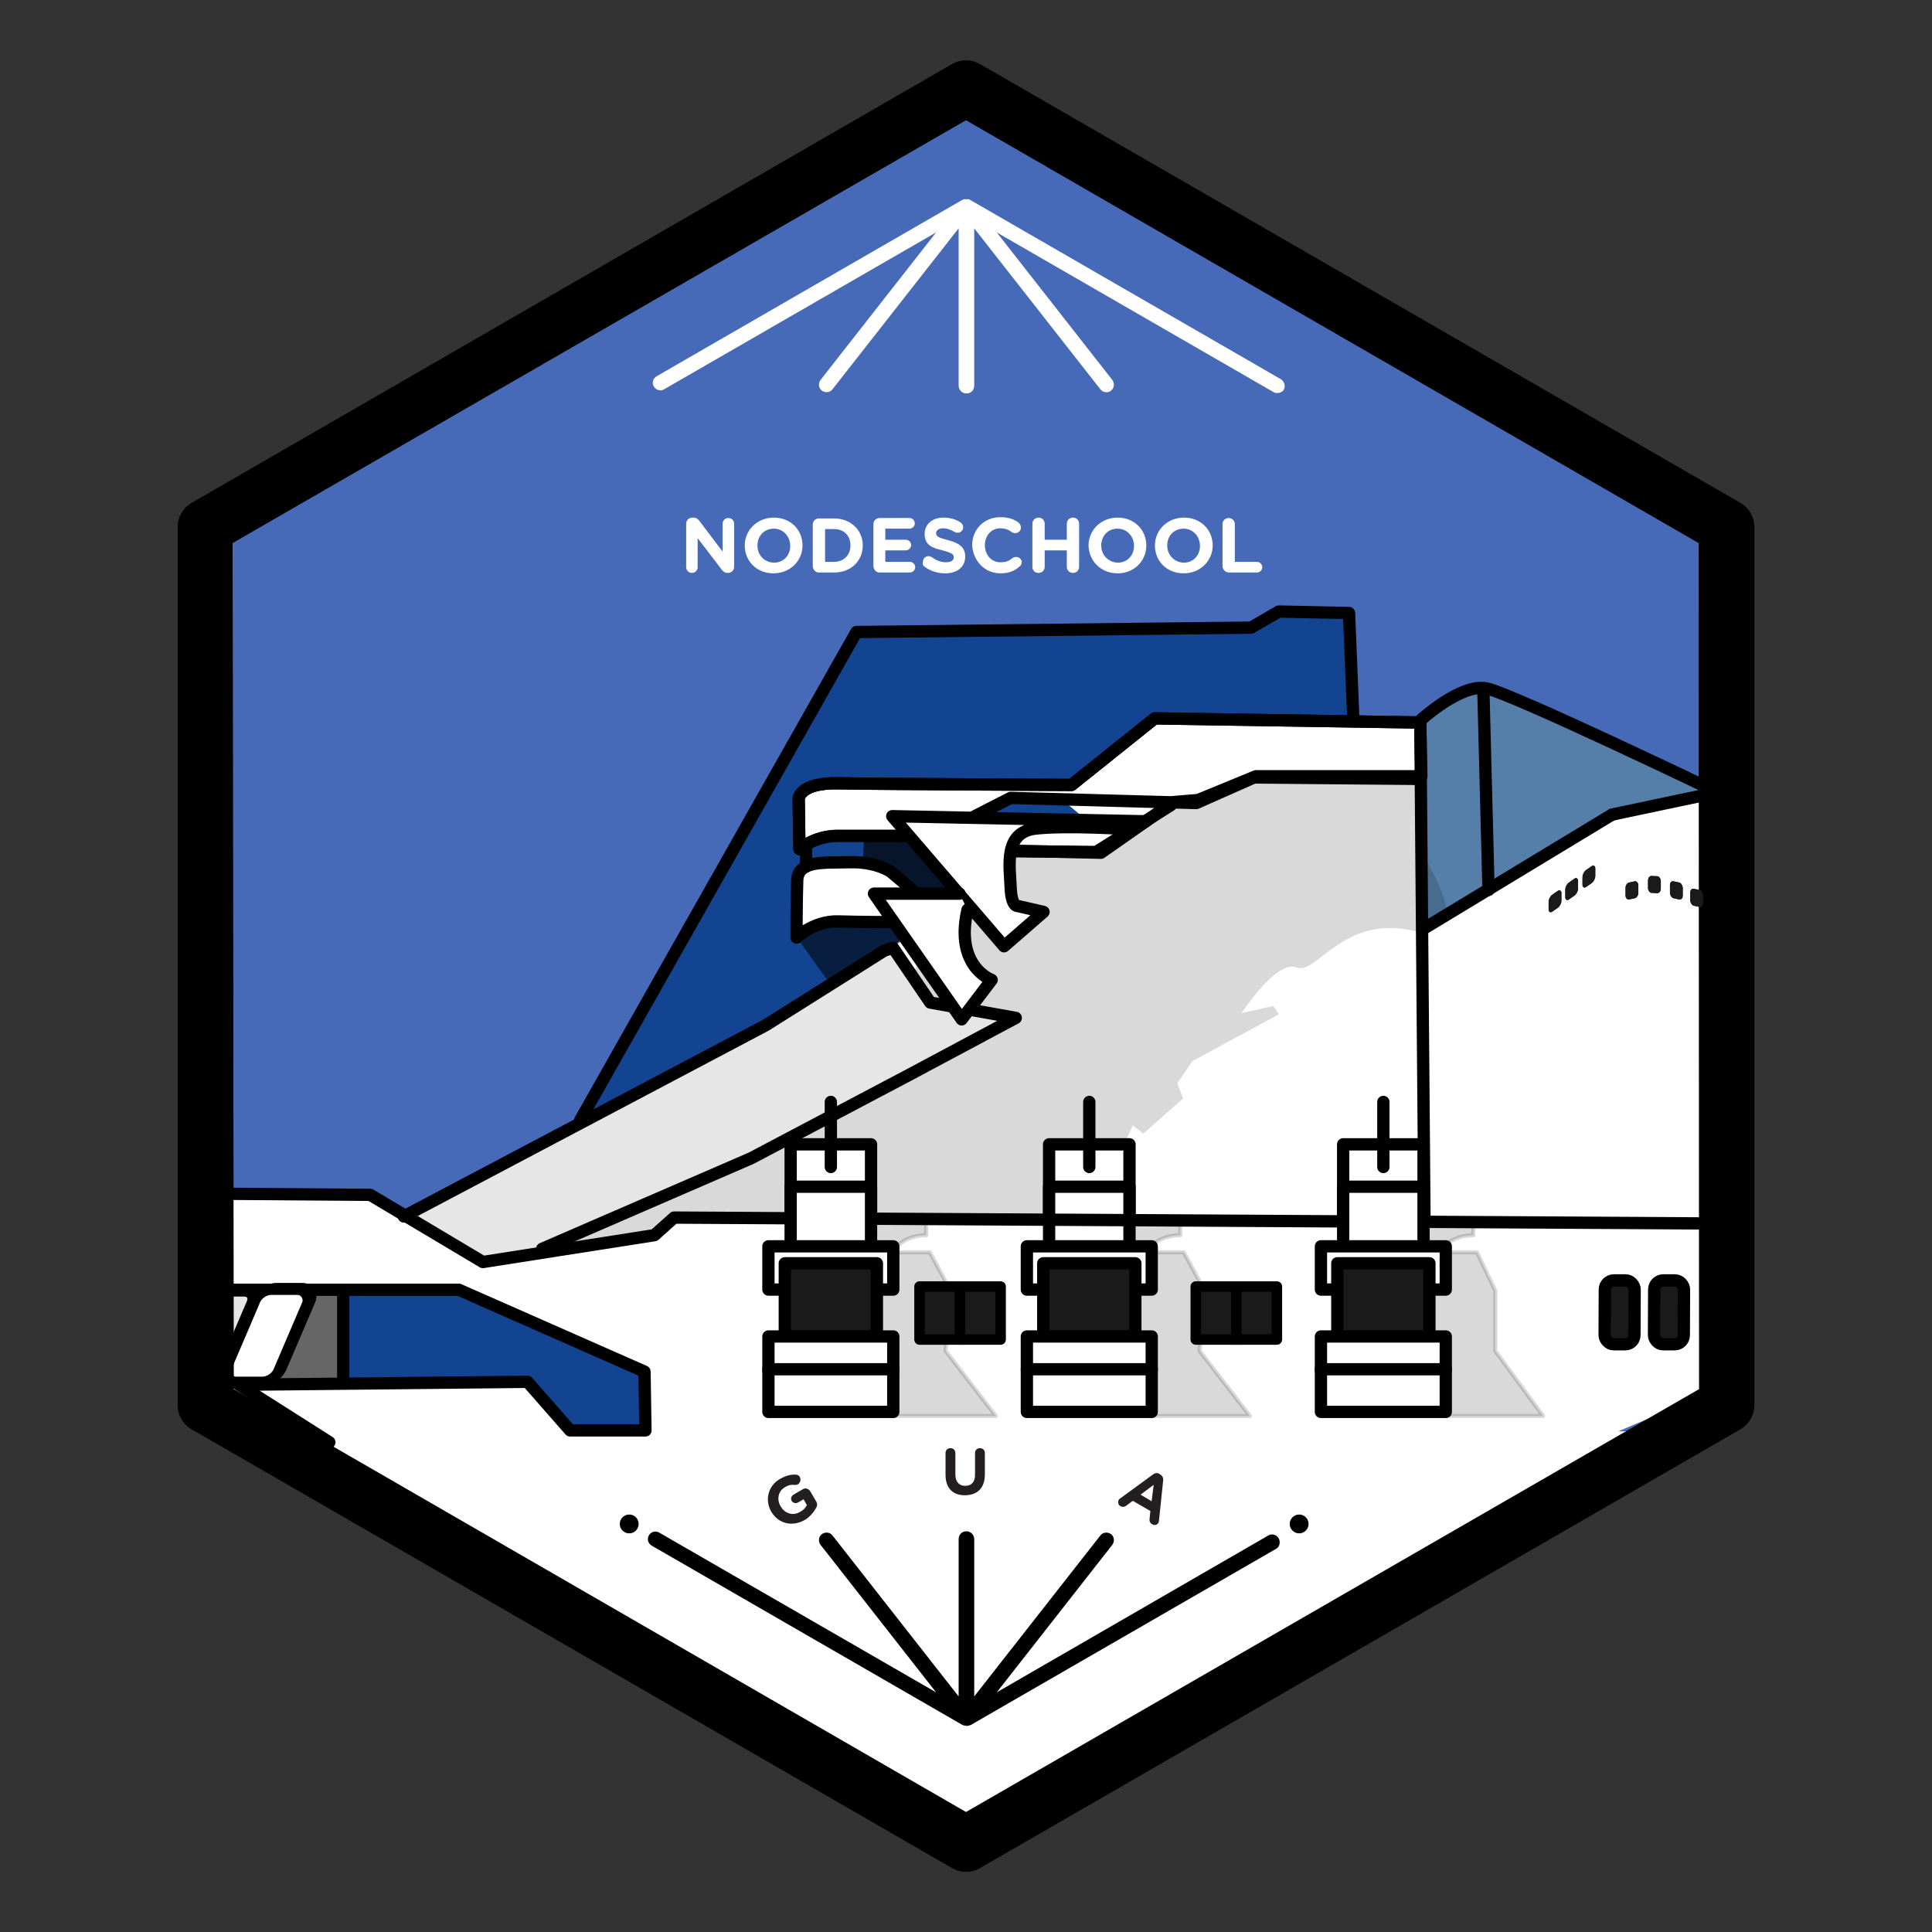 <?xml version="1.0" encoding="UTF-8" standalone="no"?>
<!-- Generator: Adobe Illustrator 17.1.0, SVG Export Plug-In . SVG Version: 6.00 Build 0)  -->

<svg
   xmlns:dc="http://purl.org/dc/elements/1.1/"
   xmlns:cc="http://creativecommons.org/ns#"
   xmlns:rdf="http://www.w3.org/1999/02/22-rdf-syntax-ns#"
   xmlns:svg="http://www.w3.org/2000/svg"
   xmlns="http://www.w3.org/2000/svg"
   xmlns:sodipodi="http://sodipodi.sourceforge.net/DTD/sodipodi-0.dtd"
   xmlns:inkscape="http://www.inkscape.org/namespaces/inkscape"
   version="1.1"
   id="Layer_1"
   x="0px"
   y="0px"
   viewBox="0 0 1200 1200"
   enable-background="new 0 0 1471.4 460.5"
   xml:space="preserve"
   inkscape:version="0.91 r13725"
   sodipodi:docname="NodeSchool GT.svg"
   width="100%"
   height="100%"><rect x="0" y="0" width="1200" height="1200" fill="#333333" stroke="none"/><defs
     id="defs729" /><sodipodi:namedview
     pagecolor="#ffffff"
     bordercolor="#666666"
     borderopacity="1"
     objecttolerance="10"
     gridtolerance="10"
     guidetolerance="10"
     inkscape:pageopacity="0"
     inkscape:pageshadow="2"
     inkscape:window-width="1366"
     inkscape:window-height="721"
     id="namedview727"
     showgrid="false"
     inkscape:zoom="0.21216274"
     inkscape:cx="699.3236"
     inkscape:cy="308.56157"
     inkscape:window-x="-4"
     inkscape:window-y="-4"
     inkscape:window-maximized="1"
     inkscape:current-layer="g6194"
     showguides="false" /><g
     id="g6194"
     transform="translate(-96.414,572)"><g
       transform="matrix(2.545,0,0,2.545,250.295,-1773.993)"
       id="g7489"><g
         style="fill:#476ab8;fill-opacity:1"
         id="g7491"
         transform="translate(-529.703,477.52)"><circle
           style="fill:#476ab8;fill-opacity:1"
           id="circle7493"
           r="2.3"
           cy="366.7"
           cx="786.3" /><path
           style="fill:#476ab8;fill-opacity:1"
           inkscape:connector-curvature="0"
           id="path7495"
           d="M 883.9,333.8 705,437 526.3,333.8 526,127.3 705,24.1 883.8,127.3 Z"
           sodipodi:nodetypes="ccccccc" /><circle
           style="fill:#476ab8;fill-opacity:1"
           id="circle7497"
           r="2.3"
           cy="366.7"
           cx="622.8" /><circle
           cx="706.5"
           cy="231.4"
           r="0.5"
           id="circle7499"
           style="fill:#476ab8;fill-opacity:1" /></g><path
         inkscape:connector-curvature="0"
         id="path7501"
         d="m 285.679,648.422 8.854,-6.283 7.426,-1.999 54.264,23.419 0.286,2.285 -24.561,5.712 -45.41,28.274 z"
         style="color:#000000;clip-rule:nonzero;display:inline;overflow:visible;visibility:visible;opacity:1;isolation:auto;mix-blend-mode:normal;color-interpolation:sRGB;color-interpolation-filters:linearRGB;solid-color:#000000;solid-opacity:1;fill:#557fa8;fill-opacity:1;fill-rule:evenodd;stroke:none;stroke-width:3;stroke-linecap:round;stroke-linejoin:round;stroke-miterlimit:4;stroke-dasharray:none;stroke-dashoffset:0;stroke-opacity:1;color-rendering:auto;image-rendering:auto;shape-rendering:auto;text-rendering:auto;enable-background:accumulate" /><path
         inkscape:connector-curvature="0"
         id="path7503"
         d="m 270.027,648.122 -1.261,-26.486 -16.9,-0.252 -7.82,4.036 -96.105,1.261 -67.097,119.059 29.26,-14.126 15.639,-8.576 31.026,-19.17 9.837,12.864 5.802,-17.657 11.351,-23.963 31.783,-10.594 25.729,-9.837 z"
         style="color:#000000;clip-rule:nonzero;display:inline;overflow:visible;visibility:visible;opacity:1;isolation:auto;mix-blend-mode:normal;color-interpolation:sRGB;color-interpolation-filters:linearRGB;solid-color:#000000;solid-opacity:1;fill:#134491;fill-opacity:1;fill-rule:evenodd;stroke:none;stroke-width:3;stroke-linecap:round;stroke-linejoin:round;stroke-miterlimit:4;stroke-dasharray:none;stroke-dashoffset:0;stroke-opacity:1;color-rendering:auto;image-rendering:auto;shape-rendering:auto;text-rendering:auto;enable-background:accumulate" /><path
         inkscape:connector-curvature="0"
         id="path7505"
         d="m 22.597,788.099 -1.212,22.214 46.852,-0.404 12.925,15.752 16.964,-2.827 -1.212,-15.348 -45.236,-21.003 z"
         style="color:#000000;clip-rule:nonzero;display:inline;overflow:visible;visibility:visible;opacity:1;isolation:auto;mix-blend-mode:normal;color-interpolation:sRGB;color-interpolation-filters:linearRGB;solid-color:#000000;solid-opacity:1;fill:#134491;fill-opacity:1;fill-rule:evenodd;stroke:none;stroke-width:3;stroke-linecap:round;stroke-linejoin:round;stroke-miterlimit:4;stroke-dasharray:none;stroke-dashoffset:0;stroke-opacity:1;color-rendering:auto;image-rendering:auto;shape-rendering:auto;text-rendering:auto;enable-background:accumulate" /><path
         sodipodi:nodetypes="ccccccc"
         inkscape:connector-curvature="0"
         id="path7507"
         d="m -5.775,810.56 75.132,-0.009 10.269,11.011 267.83,0.06 L 174.462,924.981 14.519,830.469 Z"
         style="color:#000000;clip-rule:nonzero;display:inline;overflow:visible;visibility:visible;opacity:1;isolation:auto;mix-blend-mode:normal;color-interpolation:sRGB;color-interpolation-filters:linearRGB;solid-color:#000000;solid-opacity:1;fill:#ffffff;fill-opacity:1;fill-rule:evenodd;stroke:none;stroke-width:3;stroke-linecap:round;stroke-linejoin:round;stroke-miterlimit:4;stroke-dasharray:none;stroke-dashoffset:0;stroke-opacity:1;color-rendering:auto;image-rendering:auto;shape-rendering:auto;text-rendering:auto;enable-background:accumulate" /><path
         inkscape:connector-curvature="0"
         id="path7509"
         d="m -4.464,763.057 35.543,0.808 26.657,16.964 42.813,-6.462 4.443,-5.251 253.647,1.616 -0.404,40.794 -29.484,12.521 -232.24,-1.212 0.808,-15.348 -47.256,-21.003 -57.353,0 z"
         style="color:#000000;clip-rule:nonzero;display:inline;overflow:visible;visibility:visible;opacity:1;isolation:auto;mix-blend-mode:normal;color-interpolation:sRGB;color-interpolation-filters:linearRGB;solid-color:#000000;solid-opacity:1;fill:#ffffff;fill-opacity:1;fill-rule:evenodd;stroke:none;stroke-width:3;stroke-linecap:round;stroke-linejoin:round;stroke-miterlimit:4;stroke-dasharray:none;stroke-dashoffset:0;stroke-opacity:1;color-rendering:auto;image-rendering:auto;shape-rendering:auto;text-rendering:auto;enable-background:accumulate" /><path
         inkscape:connector-curvature="0"
         id="path7511"
         d="m 6.221,809.071 8.711,-21.705 7.997,-0.143 0,22.134 z"
         style="color:#000000;clip-rule:nonzero;display:inline;overflow:visible;visibility:visible;opacity:1;isolation:auto;mix-blend-mode:normal;color-interpolation:sRGB;color-interpolation-filters:linearRGB;solid-color:#000000;solid-opacity:1;fill:#666666;fill-opacity:1;fill-rule:evenodd;stroke:none;stroke-width:3;stroke-linecap:round;stroke-linejoin:round;stroke-miterlimit:4;stroke-dasharray:none;stroke-dashoffset:0;stroke-opacity:1;color-rendering:auto;image-rendering:auto;shape-rendering:auto;text-rendering:auto;enable-background:accumulate" /><path
         sodipodi:nodetypes="cccccccccc"
         inkscape:connector-curvature="0"
         id="path7513"
         d="m 151.737,770.243 13.843,0 0,3.51 c 0,0 -5.958,-0.167 -8.061,4.178 l 8.937,0 5.082,9.36 -1.227,14.708 12.266,15.878 -32.593,0 z"
         style="color:#000000;clip-rule:nonzero;display:inline;overflow:visible;visibility:visible;opacity:0.15;isolation:auto;mix-blend-mode:normal;color-interpolation:sRGB;color-interpolation-filters:linearRGB;solid-color:#000000;solid-opacity:1;fill:#000000;fill-opacity:1;fill-rule:evenodd;stroke:#000000;stroke-width:1;stroke-linecap:round;stroke-linejoin:round;stroke-miterlimit:4;stroke-dasharray:none;stroke-dashoffset:0;stroke-opacity:1;color-rendering:auto;image-rendering:auto;shape-rendering:auto;text-rendering:auto;enable-background:accumulate" /><path
         sodipodi:nodetypes="cccccccccc"
         inkscape:connector-curvature="0"
         id="path7515"
         d="m 39.036,768.518 91.678,-48.158 43.101,-27.895 34.665,-32.392 77.409,-2.854 2.497,112.725 -184.784,-0.713 -4.994,4.637 -41.737,6.778 z"
         style="color:#000000;clip-rule:nonzero;display:inline;overflow:visible;visibility:visible;opacity:1;isolation:auto;mix-blend-mode:normal;color-interpolation:sRGB;color-interpolation-filters:linearRGB;solid-color:#000000;solid-opacity:1;fill:#ffffff;fill-opacity:1;fill-rule:evenodd;stroke:none;stroke-width:3;stroke-linecap:round;stroke-linejoin:round;stroke-miterlimit:4;stroke-dasharray:none;stroke-dashoffset:0;stroke-opacity:1;color-rendering:auto;image-rendering:auto;shape-rendering:auto;text-rendering:auto;enable-background:accumulate" /><path
         style="color:#000000;clip-rule:nonzero;display:inline;overflow:visible;visibility:visible;opacity:0.15;isolation:auto;mix-blend-mode:normal;color-interpolation:sRGB;color-interpolation-filters:linearRGB;solid-color:#000000;solid-opacity:1;fill:#000000;fill-opacity:1;fill-rule:evenodd;stroke:#000000;stroke-width:1;stroke-linecap:round;stroke-linejoin:round;stroke-miterlimit:4;stroke-dasharray:none;stroke-dashoffset:0;stroke-opacity:1;color-rendering:auto;image-rendering:auto;shape-rendering:auto;text-rendering:auto;enable-background:accumulate"
         d="m 213.737,770.243 13.843,0 0,3.51 c 0,0 -5.958,-0.167 -8.061,4.178 l 8.937,0 5.082,9.36 -1.227,14.708 12.266,15.878 -32.593,0 z"
         id="path7517"
         inkscape:connector-curvature="0"
         sodipodi:nodetypes="cccccccccc" /><path
         inkscape:connector-curvature="0"
         id="path7519"
         d="m 210.852,757.235 3.142,-2.57 -0.857,-1.428 2.856,-6.283 2.57,1.999 9.71,-8.568 -1.428,-3.713 3.713,-5.426 21.134,-11.424 -1.428,-1.999 -7.711,1.714 c 0,0 8.568,-13.137 13.423,-11.138 4.855,1.999 11.424,-13.137 28.845,-8.854 17.421,4.284 0.571,-20.849 0.571,-20.849 l 0,-16.565 -39.698,0 -14.565,5.998 -4.57,0 -19.135,13.137 -21.134,-1.714 -14.565,14.565 -19.135,31.701 -63.403,39.127 -21.134,13.994 31.13,-4.855 4.57,-4.57 105.386,0.571 0,-11.424 z"
         style="color:#000000;clip-rule:nonzero;display:inline;overflow:visible;visibility:visible;opacity:0.15;isolation:auto;mix-blend-mode:normal;color-interpolation:sRGB;color-interpolation-filters:linearRGB;solid-color:#000000;solid-opacity:1;fill:#000000;fill-opacity:1;fill-rule:evenodd;stroke:none;stroke-width:3;stroke-linecap:round;stroke-linejoin:round;stroke-miterlimit:4;stroke-dasharray:none;stroke-dashoffset:0;stroke-opacity:1;color-rendering:auto;image-rendering:auto;shape-rendering:auto;text-rendering:auto;enable-background:accumulate" /><path
         inkscape:connector-curvature="0"
         id="path7521"
         d="m 38.68,768.161 89.895,-46.018 28.895,-18.906 9.275,13.556 20.333,3.567 -26.754,15.696 -37.456,18.906 -53.152,23.187 -12.485,1.784 z"
         style="color:#000000;clip-rule:nonzero;display:inline;overflow:visible;visibility:visible;opacity:1;isolation:auto;mix-blend-mode:normal;color-interpolation:sRGB;color-interpolation-filters:linearRGB;solid-color:#000000;solid-opacity:1;fill:#e6e6e6;fill-opacity:1;fill-rule:evenodd;stroke:none;stroke-width:3;stroke-linecap:round;stroke-linejoin:round;stroke-miterlimit:4;stroke-dasharray:none;stroke-dashoffset:0;stroke-opacity:1;color-rendering:auto;image-rendering:auto;shape-rendering:auto;text-rendering:auto;enable-background:accumulate" /><path
         sodipodi:nodetypes="cccccc"
         inkscape:connector-curvature="0"
         id="path7523"
         d="m 286.604,698.956 44.962,-25.927 23.045,-5.682 1.287,103.596 -68.937,-0.642 z"
         style="color:#000000;clip-rule:nonzero;display:inline;overflow:visible;visibility:visible;opacity:1;isolation:auto;mix-blend-mode:normal;color-interpolation:sRGB;color-interpolation-filters:linearRGB;solid-color:#000000;solid-opacity:1;fill:#ffffff;fill-opacity:1;fill-rule:evenodd;stroke:none;stroke-width:3;stroke-linecap:round;stroke-linejoin:round;stroke-miterlimit:4;stroke-dasharray:none;stroke-dashoffset:0;stroke-opacity:1;color-rendering:auto;image-rendering:auto;shape-rendering:auto;text-rendering:auto;enable-background:accumulate" /><path
         style="color:#000000;clip-rule:nonzero;display:inline;overflow:visible;visibility:visible;opacity:1;isolation:auto;mix-blend-mode:normal;color-interpolation:sRGB;color-interpolation-filters:linearRGB;solid-color:#000000;solid-opacity:1;fill:#ffffff;fill-opacity:1;fill-rule:evenodd;stroke:#000000;stroke-width:3;stroke-linecap:round;stroke-linejoin:round;stroke-miterlimit:4;stroke-dasharray:none;stroke-dashoffset:0;stroke-opacity:1;color-rendering:auto;image-rendering:auto;shape-rendering:auto;text-rendering:auto;enable-background:accumulate"
         d="m 286.17,648.627 -64.826,-1.009 -20.288,16.246 c 0,0 -47.51,-0.223 -56.963,-0.402 -9.453,-0.178 -9.632,3.746 -9.632,3.746 l 0.178,12.307 c 0,0 3.746,-3.211 9.275,-3.211 5.529,0 17.123,0 17.123,0 l 25.246,3.601 21.945,0.504 17.657,-12.36 6.054,-0.504 14.126,-5.802 40.359,0 z"
         id="path7525"
         inkscape:connector-curvature="0"
         sodipodi:nodetypes="csccc" /><path
         style="color:#000000;clip-rule:nonzero;display:inline;overflow:visible;visibility:visible;opacity:1;isolation:auto;mix-blend-mode:normal;color-interpolation:sRGB;color-interpolation-filters:linearRGB;solid-color:#000000;solid-opacity:1;fill:#ffffff;fill-opacity:1;fill-rule:evenodd;stroke:none;stroke-width:3;stroke-linecap:round;stroke-linejoin:round;stroke-miterlimit:4;stroke-dasharray:none;stroke-dashoffset:0;stroke-opacity:1;color-rendering:auto;image-rendering:auto;shape-rendering:auto;text-rendering:auto;enable-background:accumulate"
         d="m 157.291,671.488 61.892,1.249 -3.389,1.962 c 0,0 -15.696,-1.07 -23.544,-0.178 -7.848,0.892 -6.243,9.275 -6.064,14.269 0.178,4.994 1.784,4.637 1.784,4.637 l 6.243,1.427 -9.632,8.383 z"
         id="path7527"
         inkscape:connector-curvature="0"
         sodipodi:nodetypes="cccsscccc" /><path
         style="color:#000000;clip-rule:nonzero;display:inline;overflow:visible;visibility:visible;opacity:1;isolation:auto;mix-blend-mode:normal;color-interpolation:sRGB;color-interpolation-filters:linearRGB;solid-color:#000000;solid-opacity:1;fill:#ffffff;fill-opacity:1;fill-rule:evenodd;stroke:none;stroke-width:3;stroke-linecap:round;stroke-linejoin:round;stroke-miterlimit:4;stroke-dasharray:none;stroke-dashoffset:0;stroke-opacity:1;color-rendering:auto;image-rendering:auto;shape-rendering:auto;text-rendering:auto;enable-background:accumulate"
         d="m 162.451,689.712 -5.517,-4.668 c 0,0 -3.567,-2.497 -9.988,-2.319 -6.421,0.178 -12.664,-0.535 -12.842,4.459 -0.178,4.994 -0.178,13.912 -0.178,13.912 0,0 4.281,-4.102 10.167,-3.924 5.886,0.178 13.556,0.178 13.556,0.178"
         id="path7529"
         inkscape:connector-curvature="0"
         sodipodi:nodetypes="ccsscsc" /><path
         inkscape:connector-curvature="0"
         id="path7531"
         d="m 179.765,671.132 5.886,-3.924 13.02,0.178 5.529,4.637 z"
         style="color:#000000;clip-rule:nonzero;display:inline;overflow:visible;visibility:visible;opacity:1;isolation:auto;mix-blend-mode:normal;color-interpolation:sRGB;color-interpolation-filters:linearRGB;solid-color:#000000;solid-opacity:1;fill:#134491;fill-opacity:1;fill-rule:evenodd;stroke:none;stroke-width:3;stroke-linecap:round;stroke-linejoin:round;stroke-miterlimit:4;stroke-dasharray:none;stroke-dashoffset:0;stroke-opacity:1;color-rendering:auto;image-rendering:auto;shape-rendering:auto;text-rendering:auto;enable-background:accumulate" /><path
         inkscape:connector-curvature="0"
         id="path7533"
         d="m 149.978,677.196 0,5.351 5.529,1.427 7.135,6.599 11.95,0.178 -13.734,-15.339 z"
         style="color:#000000;clip-rule:nonzero;display:inline;overflow:visible;visibility:visible;opacity:0.695;isolation:auto;mix-blend-mode:normal;color-interpolation:sRGB;color-interpolation-filters:linearRGB;solid-color:#000000;solid-opacity:1;fill:#000000;fill-opacity:1;fill-rule:evenodd;stroke:none;stroke-width:3;stroke-linecap:round;stroke-linejoin:round;stroke-miterlimit:4;stroke-dasharray:none;stroke-dashoffset:0;stroke-opacity:1;color-rendering:auto;image-rendering:auto;shape-rendering:auto;text-rendering:auto;enable-background:accumulate" /><path
         inkscape:connector-curvature="0"
         id="path7535"
         d="m 81.13,745.687 67.421,-119.146 96.316,-1.07 6.778,-3.924 17.123,0.357 1.07,26.398"
         style="color:#000000;clip-rule:nonzero;display:inline;overflow:visible;visibility:visible;opacity:1;isolation:auto;mix-blend-mode:normal;color-interpolation:sRGB;color-interpolation-filters:linearRGB;solid-color:#000000;solid-opacity:1;fill:none;fill-opacity:1;fill-rule:evenodd;stroke:#000000;stroke-width:3;stroke-linecap:round;stroke-linejoin:round;stroke-miterlimit:4;stroke-dasharray:none;stroke-dashoffset:0;stroke-opacity:1;color-rendering:auto;image-rendering:auto;shape-rendering:auto;text-rendering:auto;enable-background:accumulate" /><g
         transform="translate(-489.475,-4)"
         id="g7537"><g
           id="g7539"><rect
             y="755.573"
             x="685.049"
             height="18.193"
             width="19.62"
             id="rect7541"
             style="opacity:1;fill:#ffffff;fill-opacity:1;stroke:#000000;stroke-width:3;stroke-linecap:round;stroke-linejoin:round;stroke-miterlimit:4;stroke-dasharray:none;stroke-opacity:1" /><rect
             style="opacity:1;fill:#ffffff;fill-opacity:1;stroke:#000000;stroke-width:3;stroke-linecap:round;stroke-linejoin:round;stroke-miterlimit:4;stroke-dasharray:none;stroke-opacity:1"
             id="rect7543"
             width="19.62"
             height="16.706"
             x="685.049"
             y="765.918" /><path
             style="color:#000000;clip-rule:nonzero;display:inline;overflow:visible;visibility:visible;opacity:1;isolation:auto;mix-blend-mode:normal;color-interpolation:sRGB;color-interpolation-filters:linearRGB;solid-color:#000000;solid-opacity:1;fill:none;fill-opacity:1;fill-rule:evenodd;stroke:#000000;stroke-width:3;stroke-linecap:round;stroke-linejoin:round;stroke-miterlimit:4;stroke-dasharray:none;stroke-dashoffset:0;stroke-opacity:1;color-rendering:auto;image-rendering:auto;shape-rendering:auto;text-rendering:auto;enable-background:accumulate"
             d="m 694.859,761.102 0,-15.874"
             id="path7545"
             inkscape:connector-curvature="0" /></g><g
           transform="translate(0,-2)"
           id="g7547"><rect
             style="opacity:1;fill:#ffffff;fill-opacity:1;stroke:#000000;stroke-width:3;stroke-linecap:round;stroke-linejoin:round;stroke-miterlimit:4;stroke-dasharray:none;stroke-opacity:1"
             id="rect7549"
             width="30.47"
             height="10.554"
             x="679.624"
             y="782.467" /><rect
             y="786.608"
             x="683.623"
             height="17.836"
             width="22.474"
             id="rect7551"
             style="opacity:1;fill:#1a1a1a;fill-opacity:1;stroke:#000000;stroke-width:3;stroke-linecap:round;stroke-linejoin:round;stroke-miterlimit:4;stroke-dasharray:none;stroke-opacity:1" /><rect
             y="804.467"
             x="679.624"
             height="8.269"
             width="30.47"
             id="rect7553"
             style="opacity:1;fill:#ffffff;fill-opacity:1;stroke:#000000;stroke-width:3;stroke-linecap:round;stroke-linejoin:round;stroke-miterlimit:4;stroke-dasharray:none;stroke-opacity:1" /><rect
             style="opacity:1;fill:#ffffff;fill-opacity:1;stroke:#000000;stroke-width:3;stroke-linecap:round;stroke-linejoin:round;stroke-miterlimit:4;stroke-dasharray:none;stroke-opacity:1"
             id="rect7555"
             width="30.47"
             height="10.411"
             x="679.624"
             y="812.467" /></g></g><path
         sodipodi:nodetypes="cccccc"
         inkscape:connector-curvature="0"
         id="path7557"
         d="m -4.831,763.649 34.723,0.252 27.494,16.396 41.872,-6.558 4.793,-4.288 253.142,1.437"
         style="color:#000000;clip-rule:nonzero;display:inline;overflow:visible;visibility:visible;opacity:1;isolation:auto;mix-blend-mode:normal;color-interpolation:sRGB;color-interpolation-filters:linearRGB;solid-color:#000000;solid-opacity:1;fill:none;fill-opacity:1;fill-rule:evenodd;stroke:#000000;stroke-width:3;stroke-linecap:round;stroke-linejoin:round;stroke-miterlimit:4;stroke-dasharray:none;stroke-dashoffset:0;stroke-opacity:1;color-rendering:auto;image-rendering:auto;shape-rendering:auto;text-rendering:auto;enable-background:accumulate" /><path
         sodipodi:nodetypes="cc"
         inkscape:connector-curvature="0"
         id="path7559"
         d="m 301.557,640.807 1.261,48.683"
         style="color:#000000;clip-rule:nonzero;display:inline;overflow:visible;visibility:visible;opacity:1;isolation:auto;mix-blend-mode:normal;color-interpolation:sRGB;color-interpolation-filters:linearRGB;solid-color:#000000;solid-opacity:1;fill:none;fill-opacity:1;fill-rule:evenodd;stroke:#000000;stroke-width:3;stroke-linecap:round;stroke-linejoin:round;stroke-miterlimit:4;stroke-dasharray:none;stroke-dashoffset:0;stroke-opacity:1;color-rendering:auto;image-rendering:auto;shape-rendering:auto;text-rendering:auto;enable-background:accumulate" /><path
         sodipodi:nodetypes="cccccsc"
         inkscape:connector-curvature="0"
         id="path7561"
         d="m 357.749,665.869 -24.769,5.222 -45.8,27.733 m 0,70.632 -1.009,-121.333 c 0,0 9.837,-9.081 16.144,-7.82 6.306,1.261 57.401,25.85 57.401,25.85"
         style="color:#000000;clip-rule:nonzero;display:inline;overflow:visible;visibility:visible;opacity:1;isolation:auto;mix-blend-mode:normal;color-interpolation:sRGB;color-interpolation-filters:linearRGB;solid-color:#000000;solid-opacity:1;fill:none;fill-opacity:1;fill-rule:evenodd;stroke:#000000;stroke-width:3;stroke-linecap:round;stroke-linejoin:round;stroke-miterlimit:4;stroke-dasharray:none;stroke-dashoffset:0;stroke-opacity:1;color-rendering:auto;image-rendering:auto;shape-rendering:auto;text-rendering:auto;enable-background:accumulate" /><path
         inkscape:connector-curvature="0"
         id="path7563"
         d="m 136.294,678.744 4.14,-2.322 9.996,-0.202 -0.303,6.058 -13.127,1.111 z"
         style="color:#000000;clip-rule:nonzero;display:inline;overflow:visible;visibility:visible;opacity:1;isolation:auto;mix-blend-mode:normal;color-interpolation:sRGB;color-interpolation-filters:linearRGB;solid-color:#000000;solid-opacity:1;fill:#134491;fill-opacity:1;fill-rule:evenodd;stroke:none;stroke-width:3;stroke-linecap:round;stroke-linejoin:round;stroke-miterlimit:4;stroke-dasharray:none;stroke-dashoffset:0;stroke-opacity:1;color-rendering:auto;image-rendering:auto;shape-rendering:auto;text-rendering:auto;enable-background:accumulate" /><path
         sodipodi:nodetypes="csccc"
         inkscape:connector-curvature="0"
         id="path7565"
         d="m 286.17,648.627 -64.826,-1.009 -20.288,16.246 c 0,0 -47.51,-0.223 -56.963,-0.402 -9.453,-0.178 -9.632,3.746 -9.632,3.746 l 0.178,12.307 c 0,0 3.746,-3.211 9.275,-3.211 5.529,0 17.123,0 17.123,0"
         style="color:#000000;clip-rule:nonzero;display:inline;overflow:visible;visibility:visible;opacity:1;isolation:auto;mix-blend-mode:normal;color-interpolation:sRGB;color-interpolation-filters:linearRGB;solid-color:#000000;solid-opacity:1;fill:none;fill-opacity:1;fill-rule:evenodd;stroke:#000000;stroke-width:3;stroke-linecap:round;stroke-linejoin:round;stroke-miterlimit:4;stroke-dasharray:none;stroke-dashoffset:0;stroke-opacity:1;color-rendering:auto;image-rendering:auto;shape-rendering:auto;text-rendering:auto;enable-background:accumulate" /><path
         sodipodi:nodetypes="ccsscsc"
         inkscape:connector-curvature="0"
         id="path7567"
         d="m 162.451,689.712 -5.517,-4.668 c 0,0 -3.567,-2.497 -9.988,-2.319 -6.421,0.178 -12.664,-0.535 -12.842,4.459 -0.178,4.994 -0.178,13.912 -0.178,13.912 0,0 4.281,-4.102 10.167,-3.924 5.886,0.178 13.556,0.178 13.556,0.178"
         style="color:#000000;clip-rule:nonzero;display:inline;overflow:visible;visibility:visible;opacity:1;isolation:auto;mix-blend-mode:normal;color-interpolation:sRGB;color-interpolation-filters:linearRGB;solid-color:#000000;solid-opacity:1;fill:none;fill-opacity:1;fill-rule:evenodd;stroke:#000000;stroke-width:3;stroke-linecap:round;stroke-linejoin:round;stroke-miterlimit:4;stroke-dasharray:none;stroke-dashoffset:0;stroke-opacity:1;color-rendering:auto;image-rendering:auto;shape-rendering:auto;text-rendering:auto;enable-background:accumulate" /><path
         inkscape:connector-curvature="0"
         id="path7569"
         d="m 157.29,671.489 27.29,31.747 9.633,-8.382 -6.243,-1.427 c 0,0 -1.605,0.356 -1.784,-4.639 -0.178,-4.994 -1.785,-13.376 6.063,-14.268 7.848,-0.892 23.545,0.178 23.545,0.178 l 3.388,-1.961 -61.892,-1.249 z"
         style="color:#000000;clip-rule:nonzero;display:inline;overflow:visible;visibility:visible;opacity:1;isolation:auto;mix-blend-mode:normal;color-interpolation:sRGB;color-interpolation-filters:linearRGB;solid-color:#000000;solid-opacity:1;fill:none;fill-opacity:1;fill-rule:evenodd;stroke:#000000;stroke-width:3;stroke-linecap:round;stroke-linejoin:round;stroke-miterlimit:4;stroke-dasharray:none;stroke-dashoffset:0;stroke-opacity:1;color-rendering:auto;image-rendering:auto;shape-rendering:auto;text-rendering:auto;enable-background:accumulate" /><path
         inkscape:connector-curvature="0"
         id="path7571"
         d="m 186.899,680.05 20.155,0.178 18.193,-11.415"
         style="color:#000000;clip-rule:nonzero;display:inline;overflow:visible;visibility:visible;opacity:1;isolation:auto;mix-blend-mode:normal;color-interpolation:sRGB;color-interpolation-filters:linearRGB;solid-color:#000000;solid-opacity:1;fill:none;fill-opacity:1;fill-rule:evenodd;stroke:#000000;stroke-width:3;stroke-linecap:round;stroke-linejoin:round;stroke-miterlimit:4;stroke-dasharray:none;stroke-dashoffset:0;stroke-opacity:1;color-rendering:auto;image-rendering:auto;shape-rendering:auto;text-rendering:auto;enable-background:accumulate" /><path
         inkscape:connector-curvature="0"
         id="path7573"
         d="m 177.446,671.488 8.74,-4.459 45.304,1.249 14.091,-6.243 40.488,0.357"
         style="color:#000000;clip-rule:nonzero;display:inline;overflow:visible;visibility:visible;opacity:1;isolation:auto;mix-blend-mode:normal;color-interpolation:sRGB;color-interpolation-filters:linearRGB;solid-color:#000000;solid-opacity:1;fill:none;fill-opacity:1;fill-rule:evenodd;stroke:#000000;stroke-width:3;stroke-linecap:round;stroke-linejoin:round;stroke-miterlimit:4;stroke-dasharray:none;stroke-dashoffset:0;stroke-opacity:1;color-rendering:auto;image-rendering:auto;shape-rendering:auto;text-rendering:auto;enable-background:accumulate" /><path
         inkscape:connector-curvature="0"
         id="path7575"
         d="m 136.244,678.444 0,5.351"
         style="color:#000000;clip-rule:nonzero;display:inline;overflow:visible;visibility:visible;opacity:1;isolation:auto;mix-blend-mode:normal;color-interpolation:sRGB;color-interpolation-filters:linearRGB;solid-color:#000000;solid-opacity:1;fill:none;fill-opacity:1;fill-rule:evenodd;stroke:#000000;stroke-width:3;stroke-linecap:round;stroke-linejoin:round;stroke-miterlimit:4;stroke-dasharray:none;stroke-dashoffset:0;stroke-opacity:1;color-rendering:auto;image-rendering:auto;shape-rendering:auto;text-rendering:auto;enable-background:accumulate" /><path
         sodipodi:nodetypes="cccccccc"
         inkscape:connector-curvature="0"
         id="path7577"
         d="m -6.157,787.067 57.679,0 45.304,19.977 0.236,14.343 -18.393,0 -10.381,-11.848 -70.446,0.715 22.073,14.027"
         style="color:#000000;clip-rule:nonzero;display:inline;overflow:visible;visibility:visible;opacity:1;isolation:auto;mix-blend-mode:normal;color-interpolation:sRGB;color-interpolation-filters:linearRGB;solid-color:#000000;solid-opacity:1;fill:none;fill-opacity:1;fill-rule:evenodd;stroke:#000000;stroke-width:3;stroke-linecap:round;stroke-linejoin:round;stroke-miterlimit:4;stroke-dasharray:none;stroke-dashoffset:0;stroke-opacity:1;color-rendering:auto;image-rendering:auto;shape-rendering:auto;text-rendering:auto;enable-background:accumulate" /><path
         sodipodi:nodetypes="ccccccccc"
         inkscape:connector-curvature="0"
         id="path7579"
         d="m 71.855,777.079 51.012,-22.117 38.526,-20.333 26.041,-13.912 -20.868,-3.746 -9.097,-13.377 -2.14,0.713 -28.895,18.193 -88.346,46.67"
         style="color:#000000;clip-rule:nonzero;display:inline;overflow:visible;visibility:visible;opacity:1;isolation:auto;mix-blend-mode:normal;color-interpolation:sRGB;color-interpolation-filters:linearRGB;solid-color:#000000;solid-opacity:1;fill:none;fill-opacity:1;fill-rule:evenodd;stroke:#000000;stroke-width:3;stroke-linecap:round;stroke-linejoin:round;stroke-miterlimit:4;stroke-dasharray:none;stroke-dashoffset:0;stroke-opacity:1;color-rendering:auto;image-rendering:auto;shape-rendering:auto;text-rendering:auto;enable-background:accumulate" /><path
         style="color:#000000;clip-rule:nonzero;display:inline;overflow:visible;visibility:visible;opacity:1;isolation:auto;mix-blend-mode:normal;color-interpolation:sRGB;color-interpolation-filters:linearRGB;solid-color:#000000;solid-opacity:1;fill:#ffffff;fill-opacity:1;fill-rule:evenodd;stroke:none;stroke-width:3;stroke-linecap:round;stroke-linejoin:round;stroke-miterlimit:4;stroke-dasharray:none;stroke-dashoffset:0;stroke-opacity:1;color-rendering:auto;image-rendering:auto;shape-rendering:auto;text-rendering:auto;enable-background:accumulate"
         d="m 173.7,690.395 -20.868,0 21.404,30.678 7.313,-9.632 c 0,0 -9.097,-3.211 -5.886,-17.123"
         id="path7581"
         inkscape:connector-curvature="0"
         sodipodi:nodetypes="ccccc" /><path
         sodipodi:nodetypes="ccccc"
         inkscape:connector-curvature="0"
         id="path7583"
         d="m 173.7,690.395 -20.868,0 21.404,30.678 7.313,-9.632 c 0,0 -9.097,-3.211 -5.886,-17.123"
         style="color:#000000;clip-rule:nonzero;display:inline;overflow:visible;visibility:visible;opacity:1;isolation:auto;mix-blend-mode:normal;color-interpolation:sRGB;color-interpolation-filters:linearRGB;solid-color:#000000;solid-opacity:1;fill:none;fill-opacity:1;fill-rule:evenodd;stroke:#000000;stroke-width:3;stroke-linecap:round;stroke-linejoin:round;stroke-miterlimit:4;stroke-dasharray:none;stroke-dashoffset:0;stroke-opacity:1;color-rendering:auto;image-rendering:auto;shape-rendering:auto;text-rendering:auto;enable-background:accumulate" /><rect
         style="opacity:1;fill:#e6e6e6;fill-opacity:1;stroke:#000000;stroke-width:3.129;stroke-linecap:round;stroke-linejoin:round;stroke-miterlimit:4;stroke-dasharray:none;stroke-opacity:1"
         id="rect7585"
         width="13.423"
         height="24.841"
         x="339.325"
         y="856.242"
         ry="3.529"
         transform="matrix(1,0,-0.393,0.919,0,0)" /><rect
         transform="matrix(1,0,-0.393,0.919,0,0)"
         ry="3.529"
         y="856.242"
         x="339.325"
         height="24.841"
         width="13.423"
         id="rect7587"
         style="opacity:1;fill:#ffffff;fill-opacity:1;stroke:#000000;stroke-width:3.129;stroke-linecap:round;stroke-linejoin:round;stroke-miterlimit:4;stroke-dasharray:none;stroke-opacity:1" /><path
         inkscape:connector-curvature="0"
         id="path7589"
         d="m 23.304,787.594 0,22.113"
         style="color:#000000;clip-rule:nonzero;display:inline;overflow:visible;visibility:visible;opacity:1;isolation:auto;mix-blend-mode:normal;color-interpolation:sRGB;color-interpolation-filters:linearRGB;solid-color:#000000;solid-opacity:1;fill:none;fill-opacity:1;fill-rule:evenodd;stroke:#000000;stroke-width:3;stroke-linecap:round;stroke-linejoin:round;stroke-miterlimit:4;stroke-dasharray:none;stroke-dashoffset:0;stroke-opacity:1;color-rendering:auto;image-rendering:auto;shape-rendering:auto;text-rendering:auto;enable-background:accumulate" /><path
         sodipodi:nodetypes="cccccccccc"
         inkscape:connector-curvature="0"
         id="path7591"
         d="m 285.284,770.243 13.843,0 0,3.51 c 0,0 -5.958,-0.167 -8.061,4.178 l 8.937,0 4.468,9.36 0,14.708 11.653,15.878 -32.593,0 z"
         style="color:#000000;clip-rule:nonzero;display:inline;overflow:visible;visibility:visible;opacity:0.15;isolation:auto;mix-blend-mode:normal;color-interpolation:sRGB;color-interpolation-filters:linearRGB;solid-color:#000000;solid-opacity:1;fill:#000000;fill-opacity:1;fill-rule:evenodd;stroke:#000000;stroke-width:1;stroke-linecap:round;stroke-linejoin:round;stroke-miterlimit:4;stroke-dasharray:none;stroke-dashoffset:0;stroke-opacity:1;color-rendering:auto;image-rendering:auto;shape-rendering:auto;text-rendering:auto;enable-background:accumulate" /><path
         sodipodi:nodetypes="sssssssss"
         inkscape:connector-curvature="0"
         id="path7593"
         d="m -7.356,787.227 6.366,0 c 1.955,0 2.91,1.447 2.141,3.244 l -6.995,16.351 c -0.769,1.797 -2.962,3.244 -4.916,3.244 l -1.691,0 c -1.955,0 -2.415,-1.309 -2.141,-3.244 l 2.32,-16.351 c 0.275,-1.935 2.962,-3.244 4.916,-3.244 z"
         style="opacity:1;fill:#e6e6e6;fill-opacity:1;stroke:#000000;stroke-width:3;stroke-linecap:round;stroke-linejoin:round;stroke-miterlimit:4;stroke-dasharray:none;stroke-opacity:1" /><g
         transform="translate(-529.703,477.52)"
         id="g7595"><circle
           cx="786.3"
           cy="366.7"
           r="2.3"
           id="circle7597"
           style="fill:#000000" /><circle
           cx="622.8"
           cy="366.7"
           r="2.3"
           id="circle7599"
           style="fill:#000000" /><path
           sodipodi:nodetypes="ccccssccsccsscccccccc"
           d="M 894,117.5 708.4,10.4 c -2.1,-1.2 -4.7,-1.2 -6.8,0 L 516,117.5 c -2.1,1.2 -3.4,3.5 -3.4,5.9 l 0,214.3 c 0,2.4 1.3,4.7 3.4,5.9 l 185.6,107.1 c 1.1,0.6 2.2,0.9 3.4,0.9 1.2,0 2.4,-0.3 3.4,-0.9 L 894,343.6 c 2.1,-1.2 3.4,-3.5 3.4,-5.9 l 0,-214.3 c 0,-2.4 -1.3,-4.7 -3.4,-5.9 z M 883.9,333.8 705,437 526.3,333.8 526,127.3 705,24.1 883.8,127.3 Z"
           id="path7601"
           inkscape:connector-curvature="0"
           style="fill:#000000" /><circle
           style="fill:#000000"
           id="circle7603"
           r="0.5"
           cy="231.4"
           cx="706.5" /><path
           d="M 781.8,87.3 705.9,43.5 c 0,0 0,0 0,0 -0.1,-0.1 -0.2,-0.1 -0.3,-0.1 0,0 0,0 0,0 0,0 0,0 0,0 0,0 -0.1,0 -0.1,0 0,0 -0.1,0 -0.1,0 -0.1,0 -0.2,0 -0.3,0 0,0 0,0 -0.1,0 0,0 -0.1,0 -0.1,0 -0.1,0 -0.3,0 -0.4,0 0,0 0,0 0,0 0,0 0,0 0,0 0,0 0,0 0,0 -0.1,0 -0.2,0.1 -0.3,0.1 0,0 0,0 0,0 l -74.7,43.1 c -0.9,0.5 -1.2,1.6 -0.7,2.5 0.5,0.9 1.7,1.2 2.5,0.7 l 66.4,-38.3 -28.2,36 c -0.6,0.8 -0.5,2 0.3,2.6 0.8,0.6 2,0.5 2.6,-0.3 l 30.8,-39.3 0,38.4 c 0,1 0.8,1.9 1.9,1.9 1.1,0 1.9,-0.8 1.9,-1.9 l 0,-38.4 30.8,39.3 c 0.4,0.5 0.9,0.7 1.5,0.7 0.4,0 0.8,-0.1 1.1,-0.4 0.8,-0.6 0.9,-1.8 0.3,-2.6 l -28.2,-36 67.6,39 c 0.3,0.2 0.6,0.2 0.9,0.2 0.6,0 1.3,-0.3 1.6,-0.9 0.4,-0.8 0.1,-2 -0.8,-2.5 z"
           id="path7605"
           inkscape:connector-curvature="0"
           style="fill:#ffffff" /><path
           d="m 781.3,370.2 c -0.5,-0.9 -1.7,-1.2 -2.5,-0.7 l -66.3,38.3 28.2,-36 c 0.6,-0.8 0.5,-2 -0.3,-2.6 -0.8,-0.6 -2,-0.5 -2.6,0.3 l -30.8,39.3 0,-38.4 c 0,-1 -0.8,-1.9 -1.9,-1.9 -1.1,0 -1.9,0.8 -1.9,1.9 l 0,38.4 -30.8,-39.3 c -0.6,-0.8 -1.8,-0.9 -2.6,-0.3 -0.8,0.6 -0.9,1.8 -0.3,2.6 l 28.2,36 -67.6,-39 c -0.9,-0.5 -2,-0.2 -2.5,0.7 -0.5,0.9 -0.2,2 0.7,2.5 l 75.9,43.8 c 0,0 0,0 0.1,0 0.1,0 0.1,0.1 0.2,0.1 0,0 0,0 0.1,0 0,0 0,0 0.1,0 0,0 0.1,0 0.1,0 0.1,0 0.3,0.1 0.4,0.1 l 0,0 0,0 0,0 c 0,0 0,0 0,0 0.2,0 0.3,0 0.4,-0.1 0,0 0.1,0 0.1,0 0,0 0.1,0 0.1,0 0.1,0 0.1,-0.1 0.2,-0.1 0,0 0,0 0.1,0 l 74.7,-43.1 c 0.7,-0.4 1,-1.6 0.5,-2.5 z"
           id="path7607"
           inkscape:connector-curvature="0"
           style="fill:#000000" /><path
           d="m 638.1,134.6 c 0.8,0 1.4,-0.6 1.4,-1.4 l 0,-7.1 5.8,7.6 c 0.4,0.5 0.8,0.9 1.5,0.9 l 0.1,0 c 0.8,0 1.5,-0.6 1.5,-1.5 l 0,-10.5 c 0,-0.8 -0.6,-1.4 -1.4,-1.4 -0.8,0 -1.4,0.6 -1.4,1.4 l 0,6.8 -5.6,-7.4 c -0.4,-0.5 -0.8,-0.9 -1.5,-0.9 l -0.3,0 c -0.8,0 -1.5,0.6 -1.5,1.5 l 0,10.5 c 0,0.9 0.6,1.5 1.4,1.5 z"
           id="path7609"
           inkscape:connector-curvature="0"
           style="fill:#ffffff" /><path
           d="m 658,134.7 c 4.1,0 7.1,-3.1 7.1,-6.8 l 0,0 c 0,-3.8 -2.9,-6.8 -7,-6.8 -4.1,0 -7.1,3.1 -7.1,6.8 l 0,0 c 0,3.8 2.9,6.8 7,6.8 z m -3.9,-6.8 c 0,-2.3 1.6,-4.1 4,-4.1 2.3,0 4,1.9 4,4.2 l 0,0 c 0,2.3 -1.6,4.1 -4,4.1 -2.4,-0.1 -4,-1.9 -4,-4.2 l 0,0 z"
           id="path7611"
           inkscape:connector-curvature="0"
           style="fill:#ffffff" /><path
           d="m 669.1,134.5 3.7,0 c 4.2,0 7,-2.9 7,-6.6 l 0,0 c 0,-3.7 -2.9,-6.6 -7,-6.6 l -3.7,0 c -0.8,0 -1.5,0.6 -1.5,1.5 l 0,10.2 c 0.1,0.9 0.7,1.5 1.5,1.5 z m 1.5,-10.6 2.2,0 c 2.4,0 4,1.6 4,4 l 0,0 c 0,2.3 -1.6,4 -4,4 l -2.2,0 0,-8 z"
           id="path7613"
           inkscape:connector-curvature="0"
           style="fill:#ffffff" /><path
           d="m 683.9,134.5 7.4,0 c 0.7,0 1.3,-0.6 1.3,-1.3 0,-0.7 -0.6,-1.3 -1.3,-1.3 l -6,0 0,-2.8 5,0 c 0.7,0 1.3,-0.6 1.3,-1.3 0,-0.7 -0.6,-1.3 -1.3,-1.3 l -5,0 0,-2.7 5.9,0 c 0.7,0 1.3,-0.6 1.3,-1.3 0,-0.7 -0.6,-1.3 -1.3,-1.3 l -7.3,0 c -0.8,0 -1.5,0.6 -1.5,1.5 l 0,10.3 c 0.1,0.9 0.7,1.5 1.5,1.5 z"
           id="path7615"
           inkscape:connector-curvature="0"
           style="fill:#ffffff" /><path
           d="m 694.9,133.1 c 1.5,1.1 3.2,1.6 5,1.6 2.9,0 4.9,-1.5 4.9,-4.1 l 0,0 c 0,-2.3 -1.5,-3.3 -4.2,-4 -2.3,-0.6 -2.9,-0.9 -2.9,-1.7 l 0,0 c 0,-0.6 0.6,-1.2 1.7,-1.2 0.9,0 1.8,0.3 2.8,0.9 0.2,0.1 0.5,0.2 0.7,0.2 0.8,0 1.4,-0.6 1.4,-1.3 0,-0.6 -0.3,-1 -0.6,-1.2 -1.2,-0.8 -2.6,-1.2 -4.2,-1.2 -2.7,0 -4.6,1.6 -4.6,4 l 0,0 c 0,2.6 1.7,3.4 4.4,4 2.2,0.6 2.7,0.9 2.7,1.7 l 0,0 c 0,0.8 -0.7,1.2 -1.9,1.2 -1.3,0 -2.4,-0.5 -3.4,-1.2 -0.2,-0.1 -0.5,-0.3 -0.8,-0.3 -0.8,0 -1.4,0.6 -1.4,1.3 -0.2,0.7 0.1,1.1 0.4,1.3 z"
           id="path7617"
           inkscape:connector-curvature="0"
           style="fill:#ffffff" /><path
           d="m 713.4,134.7 c 2.1,0 3.5,-0.6 4.7,-1.7 0.3,-0.2 0.5,-0.6 0.5,-1 0,-0.7 -0.6,-1.3 -1.4,-1.3 -0.3,0 -0.6,0.1 -0.9,0.3 -0.8,0.7 -1.6,1 -2.9,1 -2.3,0 -3.8,-1.9 -3.8,-4.2 l 0,0 c 0,-2.3 1.6,-4.1 3.8,-4.1 1,0 1.9,0.3 2.7,0.9 0.2,0.1 0.5,0.3 0.9,0.3 0.8,0 1.4,-0.6 1.4,-1.4 0,-0.5 -0.3,-0.9 -0.6,-1.2 -1.1,-0.8 -2.4,-1.3 -4.4,-1.3 -4.1,0 -6.9,3.1 -6.9,6.8 l 0,0 c 0.2,3.9 3.1,6.9 6.9,6.9 z"
           id="path7619"
           inkscape:connector-curvature="0"
           style="fill:#ffffff" /><path
           d="m 722.7,134.6 c 0.8,0 1.5,-0.6 1.5,-1.5 l 0,-4 5.4,0 0,4 c 0,0.8 0.6,1.5 1.5,1.5 0.8,0 1.5,-0.6 1.5,-1.5 l 0,-10.5 c 0,-0.8 -0.6,-1.5 -1.5,-1.5 -0.8,0 -1.5,0.6 -1.5,1.5 l 0,3.9 -5.4,0 0,-3.9 c 0,-0.8 -0.6,-1.5 -1.5,-1.5 -0.8,0 -1.5,0.6 -1.5,1.5 l 0,10.5 c 0,0.9 0.6,1.5 1.5,1.5 z"
           id="path7621"
           inkscape:connector-curvature="0"
           style="fill:#ffffff" /><path
           d="m 742,134.7 c 4.1,0 7,-3.1 7,-6.8 l 0,0 c 0,-3.8 -2.9,-6.8 -7,-6.8 -4.1,0 -7.1,3.1 -7.1,6.8 l 0,0 c 0.1,3.8 3,6.8 7.1,6.8 z m -4,-6.8 c 0,-2.3 1.6,-4.1 4,-4.1 2.3,0 4,1.9 4,4.2 l 0,0 c 0,2.3 -1.6,4.1 -4,4.1 -2.3,-0.1 -4,-1.9 -4,-4.2 l 0,0 z"
           id="path7623"
           inkscape:connector-curvature="0"
           style="fill:#ffffff" /><path
           d="m 758.1,134.7 c 4.1,0 7.1,-3.1 7.1,-6.8 l 0,0 c 0,-3.8 -2.9,-6.8 -7,-6.8 -4.1,0 -7.1,3.1 -7.1,6.8 l 0,0 c 0,3.8 2.9,6.8 7,6.8 z m -4,-6.8 c 0,-2.3 1.6,-4.1 4,-4.1 2.3,0 4,1.9 4,4.2 l 0,0 c 0,2.3 -1.6,4.1 -4,4.1 -2.3,-0.1 -4,-1.9 -4,-4.2 l 0,0 z"
           id="path7625"
           inkscape:connector-curvature="0"
           style="fill:#ffffff" /><path
           d="m 769.2,134.5 6.8,0 c 0.7,0 1.3,-0.6 1.3,-1.3 0,-0.7 -0.6,-1.3 -1.3,-1.3 l -5.4,0 0,-9.2 c 0,-0.8 -0.6,-1.5 -1.5,-1.5 -0.8,0 -1.5,0.6 -1.5,1.5 l 0,10.3 c 0.1,0.9 0.8,1.5 1.6,1.5 z"
           id="path7627"
           inkscape:connector-curvature="0"
           style="fill:#ffffff" /><path
           inkscape:connector-curvature="0"
           id="path7629"
           d="m 663.553,354.681 c -1.3,-0.1 -2.4,0.2 -3.9,1 -3,1.7 -3.799,5.2 -2.199,8 1.7,2.9 5,3.8 8.1,2.1 1.4,-0.8 2.301,-2 2.801,-2.9 0.4,-0.6 0.4,-1.199 0,-1.799 l -1.4,-2.4 c -0.4,-0.6 -1.101,-0.8 -1.701,-0.5 l -2.398,1.4 c -0.5,0.3 -0.7,1 -0.4,1.5 0.3,0.5 1,0.7 1.5,0.4 l 1.4,-0.801 0.799,1.4 c -0.3,0.7 -0.899,1.299 -1.699,1.699 -1.7,1 -3.701,0.4 -4.701,-1.4 -1,-1.6 -0.6,-3.7 1,-4.6 0.9,-0.6 1.7,-0.7 2.5,-0.6 0.2,0 0.501,7.8e-4 0.801,-0.199 0.5,-0.4 0.7,-1.101 0.4,-1.701 -0.2,-0.4 -0.6,-0.6 -0.9,-0.6 z"
           style="fill:#231f20" /><path
           inkscape:connector-curvature="0"
           style="fill:#231f20"
           d="m 742.798,360.351 7.8,-5.7 c 0.5,-0.4 1.2,-0.5 1.7,-0.1 l 0.1,0.1 c 0.6,0.3 0.8,0.9 0.7,1.6 l -1,9.6 c 0,0.2 -0.1,0.4 -0.1,0.5 -0.3,0.6 -1,0.8 -1.6,0.4 -0.5,-0.3 -0.7,-0.8 -0.6,-1.3 l 0.2,-1.9 -4.3,-2.5 -1.6,1.2 c -0.4,0.3 -0.9,0.4 -1.4,0.1 -0.6,-0.3 -0.7,-1 -0.4,-1.6 0.2,-0.2 0.3,-0.3 0.5,-0.4 z m 7.5,0.8 0.5,-4 -3.2,2.4 2.7,1.6 z"
           id="path7631" /><path
           style="fill:#231f20"
           inkscape:connector-curvature="0"
           id="path7633"
           d="m 700,354.7 0,-5.3 c 0,-0.7 0.5,-1.2 1.2,-1.2 0.7,0 1.2,0.5 1.2,1.2 l 0,5.2 c 0,1.8 0.9,2.8 2.4,2.8 1.5,0 2.4,-0.9 2.4,-2.7 l 0,-5.3 c 0,-0.7 0.5,-1.2 1.2,-1.2 0.7,0 1.2,0.5 1.2,1.2 l 0,5.2 c 0,3.4 -1.9,5.1 -4.9,5.1 -2.9,0 -4.7,-1.7 -4.7,-5 z" /></g><path
         inkscape:connector-curvature="0"
         id="path7635"
         d="m 134.312,701.543 7.997,11.138 19.421,-11.995 -3.427,-4.284 -15.422,0.286 z"
         style="color:#000000;clip-rule:nonzero;display:inline;overflow:visible;visibility:visible;opacity:0.56;isolation:auto;mix-blend-mode:normal;color-interpolation:sRGB;color-interpolation-filters:linearRGB;solid-color:#000000;solid-opacity:1;fill:#000000;fill-opacity:1;fill-rule:evenodd;stroke:none;stroke-width:3;stroke-linecap:round;stroke-linejoin:round;stroke-miterlimit:4;stroke-dasharray:none;stroke-dashoffset:0;stroke-opacity:1;color-rendering:auto;image-rendering:auto;shape-rendering:auto;text-rendering:auto;enable-background:accumulate" /><g
         id="g7637"
         transform="translate(-552.551,-4)"><g
           id="g7639"><rect
             style="opacity:1;fill:#ffffff;fill-opacity:1;stroke:#000000;stroke-width:3;stroke-linecap:round;stroke-linejoin:round;stroke-miterlimit:4;stroke-dasharray:none;stroke-opacity:1"
             id="rect7641"
             width="19.62"
             height="18.193"
             x="685.049"
             y="755.573" /><rect
             y="765.918"
             x="685.049"
             height="16.706"
             width="19.62"
             id="rect7643"
             style="opacity:1;fill:#ffffff;fill-opacity:1;stroke:#000000;stroke-width:3;stroke-linecap:round;stroke-linejoin:round;stroke-miterlimit:4;stroke-dasharray:none;stroke-opacity:1" /><path
             inkscape:connector-curvature="0"
             id="path7645"
             d="m 694.859,761.102 0,-15.874"
             style="color:#000000;clip-rule:nonzero;display:inline;overflow:visible;visibility:visible;opacity:1;isolation:auto;mix-blend-mode:normal;color-interpolation:sRGB;color-interpolation-filters:linearRGB;solid-color:#000000;solid-opacity:1;fill:none;fill-opacity:1;fill-rule:evenodd;stroke:#000000;stroke-width:3;stroke-linecap:round;stroke-linejoin:round;stroke-miterlimit:4;stroke-dasharray:none;stroke-dashoffset:0;stroke-opacity:1;color-rendering:auto;image-rendering:auto;shape-rendering:auto;text-rendering:auto;enable-background:accumulate" /></g><g
           id="g7647"
           transform="translate(0,-2)"><rect
             y="782.467"
             x="679.624"
             height="10.554"
             width="30.47"
             id="rect7649"
             style="opacity:1;fill:#ffffff;fill-opacity:1;stroke:#000000;stroke-width:3;stroke-linecap:round;stroke-linejoin:round;stroke-miterlimit:4;stroke-dasharray:none;stroke-opacity:1" /><rect
             style="opacity:1;fill:#1a1a1a;fill-opacity:1;stroke:#000000;stroke-width:3;stroke-linecap:round;stroke-linejoin:round;stroke-miterlimit:4;stroke-dasharray:none;stroke-opacity:1"
             id="rect7651"
             width="22.474"
             height="17.836"
             x="683.623"
             y="786.608" /><rect
             style="opacity:1;fill:#ffffff;fill-opacity:1;stroke:#000000;stroke-width:3;stroke-linecap:round;stroke-linejoin:round;stroke-miterlimit:4;stroke-dasharray:none;stroke-opacity:1"
             id="rect7653"
             width="30.47"
             height="8.269"
             x="679.624"
             y="804.467" /><rect
             y="812.467"
             x="679.624"
             height="10.411"
             width="30.47"
             id="rect7655"
             style="opacity:1;fill:#ffffff;fill-opacity:1;stroke:#000000;stroke-width:3;stroke-linecap:round;stroke-linejoin:round;stroke-miterlimit:4;stroke-dasharray:none;stroke-opacity:1" /></g></g><g
         id="g7657"
         transform="translate(-417.709,-4)"><g
           id="g7659"><rect
             style="opacity:1;fill:#ffffff;fill-opacity:1;stroke:#000000;stroke-width:3;stroke-linecap:round;stroke-linejoin:round;stroke-miterlimit:4;stroke-dasharray:none;stroke-opacity:1"
             id="rect7661"
             width="19.62"
             height="18.193"
             x="685.049"
             y="755.573" /><rect
             y="765.918"
             x="685.049"
             height="16.706"
             width="19.62"
             id="rect7663"
             style="opacity:1;fill:#ffffff;fill-opacity:1;stroke:#000000;stroke-width:3;stroke-linecap:round;stroke-linejoin:round;stroke-miterlimit:4;stroke-dasharray:none;stroke-opacity:1" /><path
             inkscape:connector-curvature="0"
             id="path7665"
             d="m 694.859,761.102 0,-15.874"
             style="color:#000000;clip-rule:nonzero;display:inline;overflow:visible;visibility:visible;opacity:1;isolation:auto;mix-blend-mode:normal;color-interpolation:sRGB;color-interpolation-filters:linearRGB;solid-color:#000000;solid-opacity:1;fill:none;fill-opacity:1;fill-rule:evenodd;stroke:#000000;stroke-width:3;stroke-linecap:round;stroke-linejoin:round;stroke-miterlimit:4;stroke-dasharray:none;stroke-dashoffset:0;stroke-opacity:1;color-rendering:auto;image-rendering:auto;shape-rendering:auto;text-rendering:auto;enable-background:accumulate" /></g><g
           id="g7667"
           transform="translate(0,-2)"><rect
             y="782.467"
             x="679.624"
             height="10.554"
             width="30.47"
             id="rect7669"
             style="opacity:1;fill:#ffffff;fill-opacity:1;stroke:#000000;stroke-width:3;stroke-linecap:round;stroke-linejoin:round;stroke-miterlimit:4;stroke-dasharray:none;stroke-opacity:1" /><rect
             style="opacity:1;fill:#1a1a1a;fill-opacity:1;stroke:#000000;stroke-width:3;stroke-linecap:round;stroke-linejoin:round;stroke-miterlimit:4;stroke-dasharray:none;stroke-opacity:1"
             id="rect7671"
             width="22.474"
             height="17.836"
             x="683.623"
             y="786.608" /><rect
             style="opacity:1;fill:#ffffff;fill-opacity:1;stroke:#000000;stroke-width:3;stroke-linecap:round;stroke-linejoin:round;stroke-miterlimit:4;stroke-dasharray:none;stroke-opacity:1"
             id="rect7673"
             width="30.47"
             height="8.269"
             x="679.624"
             y="804.467" /><rect
             y="812.467"
             x="679.624"
             height="10.411"
             width="30.47"
             id="rect7675"
             style="opacity:1;fill:#ffffff;fill-opacity:1;stroke:#000000;stroke-width:3;stroke-linecap:round;stroke-linejoin:round;stroke-miterlimit:4;stroke-dasharray:none;stroke-opacity:1" /></g></g><g
         transform="translate(-552.965,-4)"
         id="g7677"><rect
           style="opacity:1;fill:#1a1a1a;fill-opacity:1;stroke:#000000;stroke-width:2.565;stroke-linecap:round;stroke-linejoin:round;stroke-miterlimit:4;stroke-dasharray:none;stroke-opacity:1"
           id="rect7679"
           width="9.895"
           height="12.925"
           x="716.916"
           y="790.281" /><rect
           y="790.281"
           x="726.811"
           height="12.925"
           width="9.895"
           id="rect7681"
           style="opacity:1;fill:#1a1a1a;fill-opacity:1;stroke:#000000;stroke-width:2.565;stroke-linecap:round;stroke-linejoin:round;stroke-miterlimit:4;stroke-dasharray:none;stroke-opacity:1" /></g><g
         id="g7683"
         transform="translate(-485.544,-4)"><rect
           y="790.281"
           x="716.916"
           height="12.925"
           width="9.895"
           id="rect7685"
           style="opacity:1;fill:#1a1a1a;fill-opacity:1;stroke:#000000;stroke-width:2.565;stroke-linecap:round;stroke-linejoin:round;stroke-miterlimit:4;stroke-dasharray:none;stroke-opacity:1" /><rect
           style="opacity:1;fill:#1a1a1a;fill-opacity:1;stroke:#000000;stroke-width:2.565;stroke-linecap:round;stroke-linejoin:round;stroke-miterlimit:4;stroke-dasharray:none;stroke-opacity:1"
           id="rect7687"
           width="9.895"
           height="12.925"
           x="726.811"
           y="790.281" /></g><rect
         style="opacity:1;fill:#1a1a1a;fill-opacity:1;stroke:#000000;stroke-width:3;stroke-linecap:round;stroke-linejoin:round;stroke-miterlimit:4;stroke-dasharray:none;stroke-opacity:1"
         id="rect7689"
         width="7.275"
         height="15.588"
         x="334.347"
         y="784.78"
         ry="2.214"
         transform="matrix(1,0,-0.004,1,0,0)" /><rect
         transform="matrix(1,0,-0.004,1,0,0)"
         ry="2.214"
         y="784.78"
         x="346.397"
         height="15.588"
         width="7.275"
         id="rect7691"
         style="opacity:1;fill:#1a1a1a;fill-opacity:1;stroke:#000000;stroke-width:3;stroke-linecap:round;stroke-linejoin:round;stroke-miterlimit:4;stroke-dasharray:none;stroke-opacity:1" /><g
         transform="matrix(1.271,0,0,1.271,-1288.159,-228.636)"
         id="g7693"><rect
           transform="matrix(0.821,-0.571,0,1,0,0)"
           rx="0.833"
           ry="0.877"
           y="1602.381"
           x="1538.724"
           height="3.249"
           width="2.988"
           id="rect7695"
           style="opacity:1;fill:#1a1a1a;fill-opacity:1;stroke:none;stroke-width:1;stroke-linecap:round;stroke-linejoin:round;stroke-miterlimit:4;stroke-dasharray:none;stroke-opacity:1" /><rect
           style="opacity:1;fill:#1a1a1a;fill-opacity:1;stroke:none;stroke-width:1;stroke-linecap:round;stroke-linejoin:round;stroke-miterlimit:4;stroke-dasharray:none;stroke-opacity:1"
           id="rect7697"
           width="2.988"
           height="3.249"
           x="1542.62"
           y="1602.261"
           ry="0.877"
           rx="0.833"
           transform="matrix(0.821,-0.571,0,1,0,0)" /><rect
           transform="matrix(0.821,-0.571,0,1,0,0)"
           rx="0.833"
           ry="0.877"
           y="1602.161"
           x="1546.647"
           height="3.249"
           width="2.988"
           id="rect7699"
           style="opacity:1;fill:#1a1a1a;fill-opacity:1;stroke:none;stroke-width:1;stroke-linecap:round;stroke-linejoin:round;stroke-miterlimit:4;stroke-dasharray:none;stroke-opacity:1" /><rect
           style="opacity:1;fill:#1a1a1a;fill-opacity:1;stroke:none;stroke-width:1;stroke-linecap:round;stroke-linejoin:round;stroke-miterlimit:4;stroke-dasharray:none;stroke-opacity:1"
           id="rect7701"
           width="2.51"
           height="3.249"
           x="1308.149"
           y="998.419"
           ry="0.877"
           rx="0.699"
           transform="matrix(0.977,-0.212,0,1,0,0)" /><rect
           transform="matrix(0.999,0.043,0,1,0,0)"
           rx="0.684"
           ry="0.877"
           y="664.454"
           x="1283.664"
           height="3.249"
           width="2.455"
           id="rect7703"
           style="opacity:1;fill:#1a1a1a;fill-opacity:1;stroke:none;stroke-width:1;stroke-linecap:round;stroke-linejoin:round;stroke-miterlimit:4;stroke-dasharray:none;stroke-opacity:1" /><rect
           style="opacity:1;fill:#1a1a1a;fill-opacity:1;stroke:none;stroke-width:1;stroke-linecap:round;stroke-linejoin:round;stroke-miterlimit:4;stroke-dasharray:none;stroke-opacity:1"
           id="rect7705"
           width="2.51"
           height="3.249"
           x="1316.88"
           y="441.378"
           ry="0.877"
           rx="0.699"
           transform="matrix(0.977,0.212,0,1,0,0)" /><rect
           transform="matrix(0.977,0.212,0,1,0,0)"
           rx="0.699"
           ry="0.877"
           y="441.971"
           x="1320.863"
           height="3.249"
           width="2.51"
           id="rect7707"
           style="opacity:1;fill:#1a1a1a;fill-opacity:1;stroke:none;stroke-width:1;stroke-linecap:round;stroke-linejoin:round;stroke-miterlimit:4;stroke-dasharray:none;stroke-opacity:1" /></g><g
         id="g7709"
         transform="matrix(1.271,0,0,1.271,-1288.159,-228.636)"><rect
           style="opacity:1;fill:#1a1a1a;fill-opacity:1;stroke:none;stroke-width:1;stroke-linecap:round;stroke-linejoin:round;stroke-miterlimit:4;stroke-dasharray:none;stroke-opacity:1"
           id="rect7711"
           width="2.988"
           height="3.249"
           x="1538.724"
           y="1602.381"
           ry="0.877"
           rx="0.833"
           transform="matrix(0.821,-0.571,0,1,0,0)" /><rect
           transform="matrix(0.821,-0.571,0,1,0,0)"
           rx="0.833"
           ry="0.877"
           y="1602.261"
           x="1542.62"
           height="3.249"
           width="2.988"
           id="rect7713"
           style="opacity:1;fill:#1a1a1a;fill-opacity:1;stroke:none;stroke-width:1;stroke-linecap:round;stroke-linejoin:round;stroke-miterlimit:4;stroke-dasharray:none;stroke-opacity:1" /><rect
           style="opacity:1;fill:#1a1a1a;fill-opacity:1;stroke:none;stroke-width:1;stroke-linecap:round;stroke-linejoin:round;stroke-miterlimit:4;stroke-dasharray:none;stroke-opacity:1"
           id="rect7715"
           width="2.988"
           height="3.249"
           x="1546.647"
           y="1602.161"
           ry="0.877"
           rx="0.833"
           transform="matrix(0.821,-0.571,0,1,0,0)" /><rect
           transform="matrix(0.977,-0.212,0,1,0,0)"
           rx="0.699"
           ry="0.877"
           y="998.419"
           x="1308.149"
           height="3.249"
           width="2.51"
           id="rect7717"
           style="opacity:1;fill:#1a1a1a;fill-opacity:1;stroke:none;stroke-width:1;stroke-linecap:round;stroke-linejoin:round;stroke-miterlimit:4;stroke-dasharray:none;stroke-opacity:1" /><rect
           style="opacity:1;fill:#1a1a1a;fill-opacity:1;stroke:none;stroke-width:1;stroke-linecap:round;stroke-linejoin:round;stroke-miterlimit:4;stroke-dasharray:none;stroke-opacity:1"
           id="rect7719"
           width="2.455"
           height="3.249"
           x="1283.664"
           y="664.454"
           ry="0.877"
           rx="0.684"
           transform="matrix(0.999,0.043,0,1,0,0)" /><rect
           transform="matrix(0.977,0.212,0,1,0,0)"
           rx="0.699"
           ry="0.877"
           y="441.378"
           x="1316.88"
           height="3.249"
           width="2.51"
           id="rect7721"
           style="opacity:1;fill:#1a1a1a;fill-opacity:1;stroke:none;stroke-width:1;stroke-linecap:round;stroke-linejoin:round;stroke-miterlimit:4;stroke-dasharray:none;stroke-opacity:1" /><rect
           style="opacity:1;fill:#1a1a1a;fill-opacity:1;stroke:none;stroke-width:1;stroke-linecap:round;stroke-linejoin:round;stroke-miterlimit:4;stroke-dasharray:none;stroke-opacity:1"
           id="rect7723"
           width="2.51"
           height="3.249"
           x="1320.863"
           y="441.971"
           ry="0.877"
           rx="0.699"
           transform="matrix(0.977,0.212,0,1,0,0)" /></g></g></g></svg>
